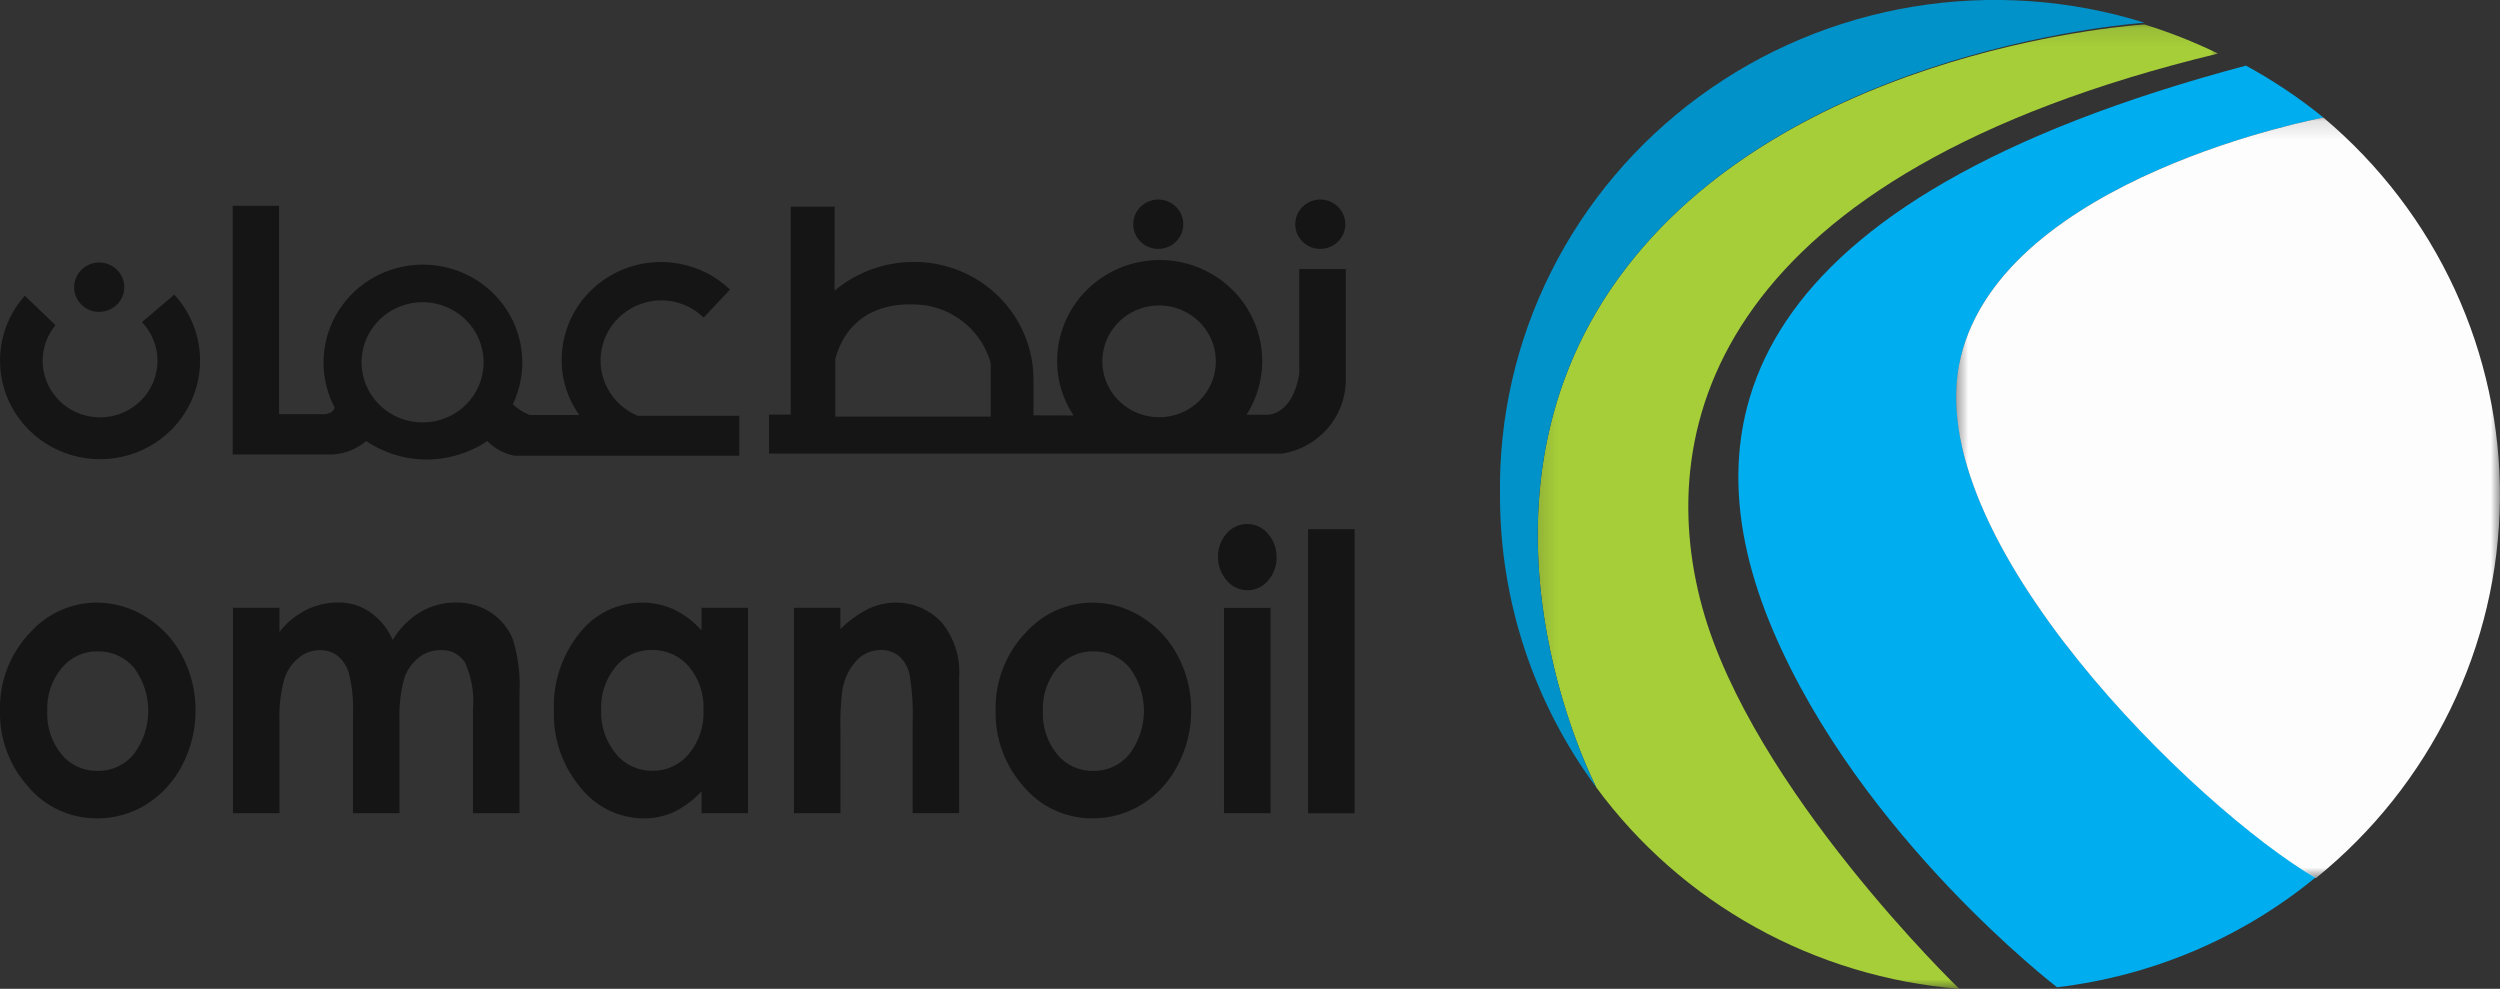 <svg width="134" height="53" viewBox="0 0 134 53" fill="none" xmlns="http://www.w3.org/2000/svg">
<rect x="0" y="0" width="134" height="53" fill="#333333" stroke="none"/>
<g clip-path="url(#clip0_326_11843)">
<mask id="mask0_326_11843" style="mask-type:luminance" maskUnits="userSpaceOnUse" x="82" y="1" width="38" height="52">
<path d="M82.158 1.114H119.017V53H82.158V1.114Z" fill="white"/>
</mask>
<g mask="url(#mask0_326_11843)">
<path d="M118.892 2.873C117.62 2.253 116.3 1.731 114.946 1.312C114.946 1.312 96.392 2.415 87.199 14.306C77.503 26.849 85.572 42.22 85.572 42.22C87.834 45.291 90.742 47.844 94.098 49.705C97.454 51.566 101.179 52.69 105.018 53.002C105.018 53.002 93.91 42.294 91.236 32.536C88.562 22.778 92.08 9.337 118.895 2.869" fill="#A6CE38"/>
</g>
<path d="M85.572 42.218C85.572 42.218 77.503 26.848 87.199 14.304C96.392 2.417 114.952 1.219 114.952 1.219C110.942 -0.033 106.688 -0.328 102.54 0.358C98.391 1.044 94.468 2.692 91.093 5.165C87.719 7.639 84.989 10.867 83.13 14.584C81.271 18.301 80.335 22.4 80.4 26.543C80.389 32.177 82.201 37.667 85.572 42.218Z" fill="#0092C8"/>
<path d="M124.113 47.032C120.168 50.269 115.357 52.313 110.259 52.916C110.259 52.916 99.744 44.866 95.031 33.789C90.319 22.712 93.161 10.761 120.382 3.517C121.851 4.319 123.243 5.251 124.54 6.303C124.54 6.303 107.411 9.475 105.094 19.159C102.778 28.843 117.786 43.34 124.117 47.032" fill="#00AEEF"/>
<mask id="mask1_326_11843" style="mask-type:luminance" maskUnits="userSpaceOnUse" x="104" y="6" width="30" height="42">
<path d="M104.668 6.13H134V47.094H104.668V6.13Z" fill="white"/>
</mask>
<g mask="url(#mask1_326_11843)">
<path d="M124.13 47.071C117.799 43.378 102.769 28.843 105.091 19.159C107.412 9.475 124.536 6.303 124.536 6.303C127.537 8.827 129.939 11.97 131.573 15.508C133.207 19.046 134.034 22.894 133.995 26.781C133.956 30.668 133.052 34.499 131.346 38.005C129.641 41.511 127.176 44.605 124.126 47.071" fill="#FDFDFD"/>
</g>
<path d="M34.173 22.287C33.482 21.995 32.915 21.478 32.565 20.823C32.216 20.167 32.106 19.413 32.254 18.688C32.402 17.962 32.798 17.309 33.378 16.837C33.957 16.365 34.683 16.104 35.434 16.098C36.289 16.097 37.11 16.43 37.717 17.023L39.13 15.519C38.377 14.8 37.425 14.317 36.394 14.13C35.363 13.942 34.299 14.058 33.335 14.464C32.371 14.871 31.55 15.548 30.975 16.412C30.401 17.276 30.098 18.288 30.105 19.321C30.103 20.368 30.433 21.389 31.048 22.243H28.394C28.056 22.114 27.748 21.918 27.488 21.668C27.871 20.867 28.042 19.984 27.986 19.101C27.929 18.218 27.647 17.363 27.165 16.616C26.683 15.869 26.017 15.254 25.23 14.829C24.442 14.404 23.558 14.181 22.659 14.183C21.761 14.184 20.878 14.409 20.091 14.837C19.305 15.265 18.641 15.882 18.162 16.631C17.683 17.379 17.403 18.235 17.349 19.118C17.296 20.002 17.47 20.884 17.855 21.683L17.938 21.849C17.797 22.291 17.164 22.197 17.164 22.197H14.958V11.031H12.473V24.36H17.843C18.501 24.319 19.127 24.066 19.625 23.641C20.582 24.285 21.714 24.629 22.873 24.629C24.032 24.629 25.163 24.285 26.12 23.641C26.515 24.052 27.032 24.327 27.597 24.427H39.627V22.287H34.173ZM22.668 22.642C22.02 22.646 21.386 22.46 20.846 22.108C20.306 21.756 19.884 21.254 19.633 20.665C19.383 20.077 19.316 19.429 19.44 18.802C19.564 18.176 19.874 17.6 20.331 17.148C20.788 16.696 21.37 16.387 22.005 16.261C22.64 16.136 23.299 16.198 23.898 16.442C24.496 16.685 25.008 17.098 25.368 17.628C25.729 18.158 25.921 18.782 25.921 19.42C25.923 20.272 25.581 21.09 24.971 21.695C24.361 22.299 23.533 22.64 22.668 22.642ZM7.61 17.267C8.014 17.692 8.285 18.222 8.391 18.794C8.497 19.367 8.434 19.957 8.208 20.495C7.983 21.033 7.605 21.495 7.12 21.828C6.635 22.16 6.064 22.348 5.473 22.368C4.883 22.389 4.299 22.242 3.791 21.945C3.283 21.648 2.873 21.213 2.61 20.692C2.346 20.171 2.24 19.587 2.304 19.008C2.369 18.43 2.601 17.882 2.973 17.43L1.328 15.85C0.647 16.616 0.205 17.56 0.056 18.568C-0.093 19.576 0.057 20.605 0.487 21.531C0.918 22.457 1.611 23.241 2.484 23.788C3.356 24.334 4.37 24.621 5.404 24.613C6.438 24.606 7.447 24.304 8.311 23.744C9.175 23.184 9.856 22.39 10.272 21.458C10.689 20.526 10.822 19.494 10.658 18.489C10.493 17.483 10.037 16.546 9.344 15.79L7.61 17.264M5.31 16.718C5.576 16.719 5.837 16.643 6.059 16.498C6.281 16.354 6.455 16.147 6.558 15.905C6.661 15.664 6.689 15.397 6.638 15.139C6.586 14.882 6.459 14.646 6.271 14.46C6.083 14.274 5.844 14.147 5.583 14.095C5.322 14.043 5.051 14.069 4.805 14.169C4.559 14.27 4.349 14.44 4.201 14.658C4.053 14.876 3.974 15.132 3.974 15.394C3.973 15.744 4.113 16.08 4.364 16.328C4.615 16.577 4.955 16.717 5.31 16.718Z" fill="#151515"/>
<path d="M62.076 13.341C62.342 13.343 62.603 13.266 62.824 13.122C63.046 12.977 63.219 12.771 63.322 12.529C63.425 12.287 63.453 12.021 63.401 11.764C63.35 11.507 63.223 11.271 63.035 11.085C62.848 10.899 62.609 10.772 62.348 10.721C62.087 10.669 61.817 10.695 61.571 10.795C61.325 10.895 61.115 11.064 60.967 11.282C60.819 11.5 60.74 11.756 60.74 12.018C60.739 12.368 60.88 12.704 61.13 12.952C61.381 13.2 61.721 13.34 62.076 13.341ZM72.134 20.448V14.421H69.641V20.029C69.289 22.224 67.988 22.228 67.988 22.228H66.815C67.268 21.516 67.547 20.711 67.63 19.875C67.712 19.04 67.597 18.196 67.292 17.412C66.987 16.628 66.501 15.925 65.872 15.357C65.244 14.79 64.49 14.375 63.67 14.144C62.851 13.913 61.988 13.873 61.15 14.027C60.312 14.181 59.522 14.525 58.843 15.032C58.163 15.538 57.612 16.194 57.233 16.946C56.855 17.699 56.66 18.527 56.662 19.367C56.66 20.399 56.968 21.409 57.546 22.27L55.395 22.262V20.447C55.395 20.418 55.395 20.389 55.395 20.36C55.397 19.532 55.234 18.712 54.914 17.946C54.595 17.18 54.126 16.484 53.533 15.897C52.94 15.31 52.236 14.843 51.461 14.524C50.685 14.206 49.853 14.04 49.013 14.038C47.445 14.033 45.927 14.579 44.733 15.579L44.739 11.077H42.382V22.224H41.22V24.314H68.724C69.661 24.163 70.515 23.694 71.138 22.988C71.761 22.282 72.114 21.383 72.135 20.448M53.108 22.329H44.772V19.229C45.3 17.278 46.917 16.024 49.659 16.372C50.473 16.512 51.23 16.879 51.84 17.428C52.451 17.977 52.889 18.686 53.105 19.472V22.329M62.144 22.363C61.542 22.366 60.952 22.194 60.45 21.866C59.947 21.539 59.555 21.072 59.322 20.525C59.089 19.978 59.026 19.375 59.142 18.793C59.257 18.21 59.546 17.675 59.97 17.254C60.395 16.834 60.937 16.547 61.527 16.43C62.118 16.313 62.73 16.371 63.287 16.597C63.844 16.824 64.32 17.208 64.655 17.701C64.99 18.194 65.169 18.774 65.169 19.367C65.17 19.759 65.093 20.148 64.941 20.511C64.79 20.874 64.567 21.204 64.286 21.482C64.005 21.761 63.672 21.982 63.304 22.133C62.937 22.284 62.542 22.362 62.144 22.363ZM70.761 13.341C71.027 13.343 71.287 13.266 71.509 13.122C71.731 12.977 71.904 12.771 72.007 12.529C72.11 12.287 72.137 12.021 72.086 11.764C72.035 11.507 71.908 11.271 71.72 11.085C71.533 10.899 71.293 10.772 71.033 10.721C70.772 10.669 70.501 10.695 70.256 10.795C70.01 10.895 69.799 11.064 69.652 11.282C69.504 11.5 69.425 11.756 69.425 12.018C69.424 12.368 69.565 12.704 69.815 12.952C70.066 13.2 70.406 13.34 70.761 13.341Z" fill="#151515"/>
<path d="M5.18 32.3C6.124 32.301 7.048 32.571 7.839 33.078C8.669 33.597 9.34 34.327 9.783 35.191C10.248 36.082 10.488 37.07 10.481 38.072C10.488 39.084 10.248 40.082 9.783 40.984C9.35 41.847 8.688 42.579 7.867 43.101C7.071 43.606 6.142 43.871 5.195 43.864C4.495 43.868 3.803 43.719 3.168 43.428C2.534 43.137 1.972 42.711 1.525 42.181C0.509 41.058 -0.036 39.597 -6.25476e-06 38.093C-0.023 37.299 0.117 36.51 0.413 35.771C0.708 35.033 1.152 34.361 1.718 33.796C2.16 33.326 2.696 32.95 3.291 32.693C3.887 32.435 4.53 32.301 5.181 32.299M5.236 34.911C4.866 34.906 4.5 34.983 4.165 35.139C3.83 35.294 3.535 35.523 3.304 35.808C2.772 36.454 2.498 37.269 2.532 38.101C2.492 38.943 2.763 39.77 3.295 40.431C3.526 40.715 3.821 40.943 4.156 41.097C4.491 41.252 4.858 41.328 5.227 41.321C5.6 41.327 5.968 41.249 6.306 41.093C6.643 40.937 6.939 40.707 7.172 40.421C7.674 39.752 7.946 38.943 7.949 38.112C7.951 37.28 7.684 36.469 7.186 35.798C6.951 35.514 6.653 35.287 6.315 35.134C5.977 34.981 5.608 34.906 5.236 34.914" fill="#151515"/>
<path d="M12.485 32.579H14.978V33.866C15.365 33.375 15.856 32.973 16.415 32.687C16.95 32.424 17.541 32.29 18.139 32.294C18.744 32.289 19.336 32.468 19.834 32.807C20.371 33.187 20.792 33.704 21.053 34.302C21.41 33.69 21.917 33.176 22.527 32.807C23.103 32.467 23.763 32.289 24.435 32.294C25.105 32.281 25.763 32.472 26.32 32.84C26.848 33.187 27.256 33.685 27.489 34.267C27.775 35.193 27.895 36.161 27.846 37.128V43.587H25.352V38.027C25.428 37.163 25.279 36.295 24.92 35.503C24.783 35.29 24.59 35.116 24.362 35C24.134 34.884 23.879 34.831 23.623 34.844C23.194 34.841 22.777 34.984 22.442 35.248C22.08 35.537 21.811 35.924 21.668 36.361C21.464 37.104 21.379 37.873 21.413 38.642V43.587H18.92V38.282C18.948 37.567 18.881 36.851 18.721 36.153C18.625 35.774 18.417 35.432 18.122 35.17C17.849 34.954 17.507 34.84 17.156 34.848C16.737 34.847 16.33 34.992 16.008 35.257C15.645 35.557 15.377 35.954 15.237 36.4C15.034 37.156 14.947 37.937 14.981 38.718V43.587H12.488V32.579" fill="#151515"/>
<path d="M37.602 32.579H40.095V43.587H37.602V42.415C37.181 42.875 36.676 43.252 36.114 43.526C35.606 43.755 35.055 43.871 34.497 43.866C33.843 43.861 33.199 43.709 32.613 43.423C32.028 43.136 31.516 42.722 31.116 42.212C30.147 41.06 29.639 39.598 29.689 38.103C29.625 36.593 30.115 35.111 31.07 33.928C31.464 33.421 31.972 33.01 32.554 32.727C33.136 32.445 33.776 32.298 34.424 32.299C35.014 32.296 35.596 32.423 36.129 32.672C36.691 32.944 37.192 33.325 37.602 33.791V32.577M34.942 34.836C34.569 34.831 34.199 34.909 33.862 35.066C33.525 35.222 33.228 35.453 32.995 35.74C32.461 36.394 32.186 37.218 32.221 38.056C32.187 38.905 32.467 39.737 33.009 40.397C33.24 40.686 33.535 40.919 33.872 41.078C34.209 41.237 34.578 41.318 34.951 41.315C35.328 41.322 35.701 41.244 36.042 41.087C36.384 40.931 36.685 40.7 36.923 40.412C37.47 39.744 37.749 38.902 37.708 38.045C37.747 37.202 37.467 36.376 36.923 35.724C36.681 35.44 36.378 35.213 36.035 35.06C35.692 34.907 35.318 34.832 34.942 34.84" fill="#151515"/>
<path d="M42.55 32.579H45.044V33.717C45.496 33.269 46.019 32.895 46.591 32.611C47.036 32.408 47.52 32.302 48.01 32.3C48.491 32.296 48.967 32.396 49.404 32.594C49.84 32.791 50.227 33.081 50.537 33.443C51.175 34.264 51.485 35.285 51.41 36.316V43.585H48.917V38.772C48.949 37.898 48.895 37.024 48.755 36.161C48.679 35.783 48.484 35.44 48.198 35.178C47.924 34.95 47.574 34.829 47.216 34.839C46.971 34.837 46.728 34.886 46.503 34.983C46.279 35.079 46.077 35.222 45.912 35.4C45.518 35.836 45.256 36.372 45.157 36.947C45.061 37.686 45.024 38.432 45.049 39.176V43.587H42.556V32.579" fill="#151515"/>
<path d="M58.549 32.3C59.493 32.3 60.416 32.571 61.208 33.078C62.037 33.596 62.708 34.327 63.15 35.191C63.616 36.081 63.856 37.07 63.848 38.072C63.854 39.084 63.612 40.083 63.144 40.984C62.712 41.847 62.05 42.579 61.229 43.101C60.432 43.606 59.503 43.871 58.556 43.864C57.856 43.868 57.164 43.719 56.53 43.428C55.895 43.137 55.334 42.711 54.886 42.181C53.873 41.057 53.33 39.596 53.367 38.093C53.344 37.299 53.485 36.51 53.78 35.771C54.075 35.033 54.519 34.361 55.085 33.796C55.527 33.326 56.062 32.95 56.658 32.693C57.254 32.435 57.897 32.301 58.547 32.299M58.603 34.911C58.233 34.906 57.866 34.983 57.532 35.139C57.197 35.294 56.903 35.523 56.671 35.808C56.14 36.454 55.865 37.269 55.899 38.101C55.859 38.943 56.13 39.771 56.662 40.431C56.894 40.715 57.188 40.943 57.523 41.097C57.857 41.251 58.223 41.328 58.593 41.321C58.965 41.327 59.334 41.249 59.671 41.093C60.009 40.937 60.305 40.707 60.538 40.421C61.041 39.752 61.313 38.943 61.315 38.112C61.318 37.28 61.05 36.469 60.552 35.798C60.317 35.514 60.019 35.287 59.681 35.134C59.344 34.981 58.975 34.906 58.603 34.914" fill="#151515"/>
<path d="M66.853 28.084C67.065 28.084 67.275 28.131 67.467 28.222C67.658 28.312 67.827 28.444 67.96 28.607C68.269 28.957 68.434 29.408 68.423 29.871C68.433 30.33 68.27 30.776 67.964 31.122C67.832 31.283 67.665 31.413 67.475 31.503C67.285 31.592 67.077 31.638 66.867 31.638C66.653 31.638 66.441 31.591 66.247 31.5C66.054 31.409 65.884 31.276 65.75 31.111C65.441 30.756 65.277 30.301 65.288 29.834C65.278 29.381 65.441 28.94 65.745 28.599C65.879 28.438 66.047 28.308 66.239 28.22C66.43 28.131 66.639 28.085 66.85 28.086M65.604 32.58H68.103V43.587H65.604V32.578" fill="#151515"/>
<path d="M70.113 28.364H72.606V43.59H70.113V28.364Z" fill="#151515"/>
</g>
<defs>
<clipPath id="clip0_326_11843">
<rect width="134" height="53" fill="white"/>
</clipPath>
</defs>
</svg>
